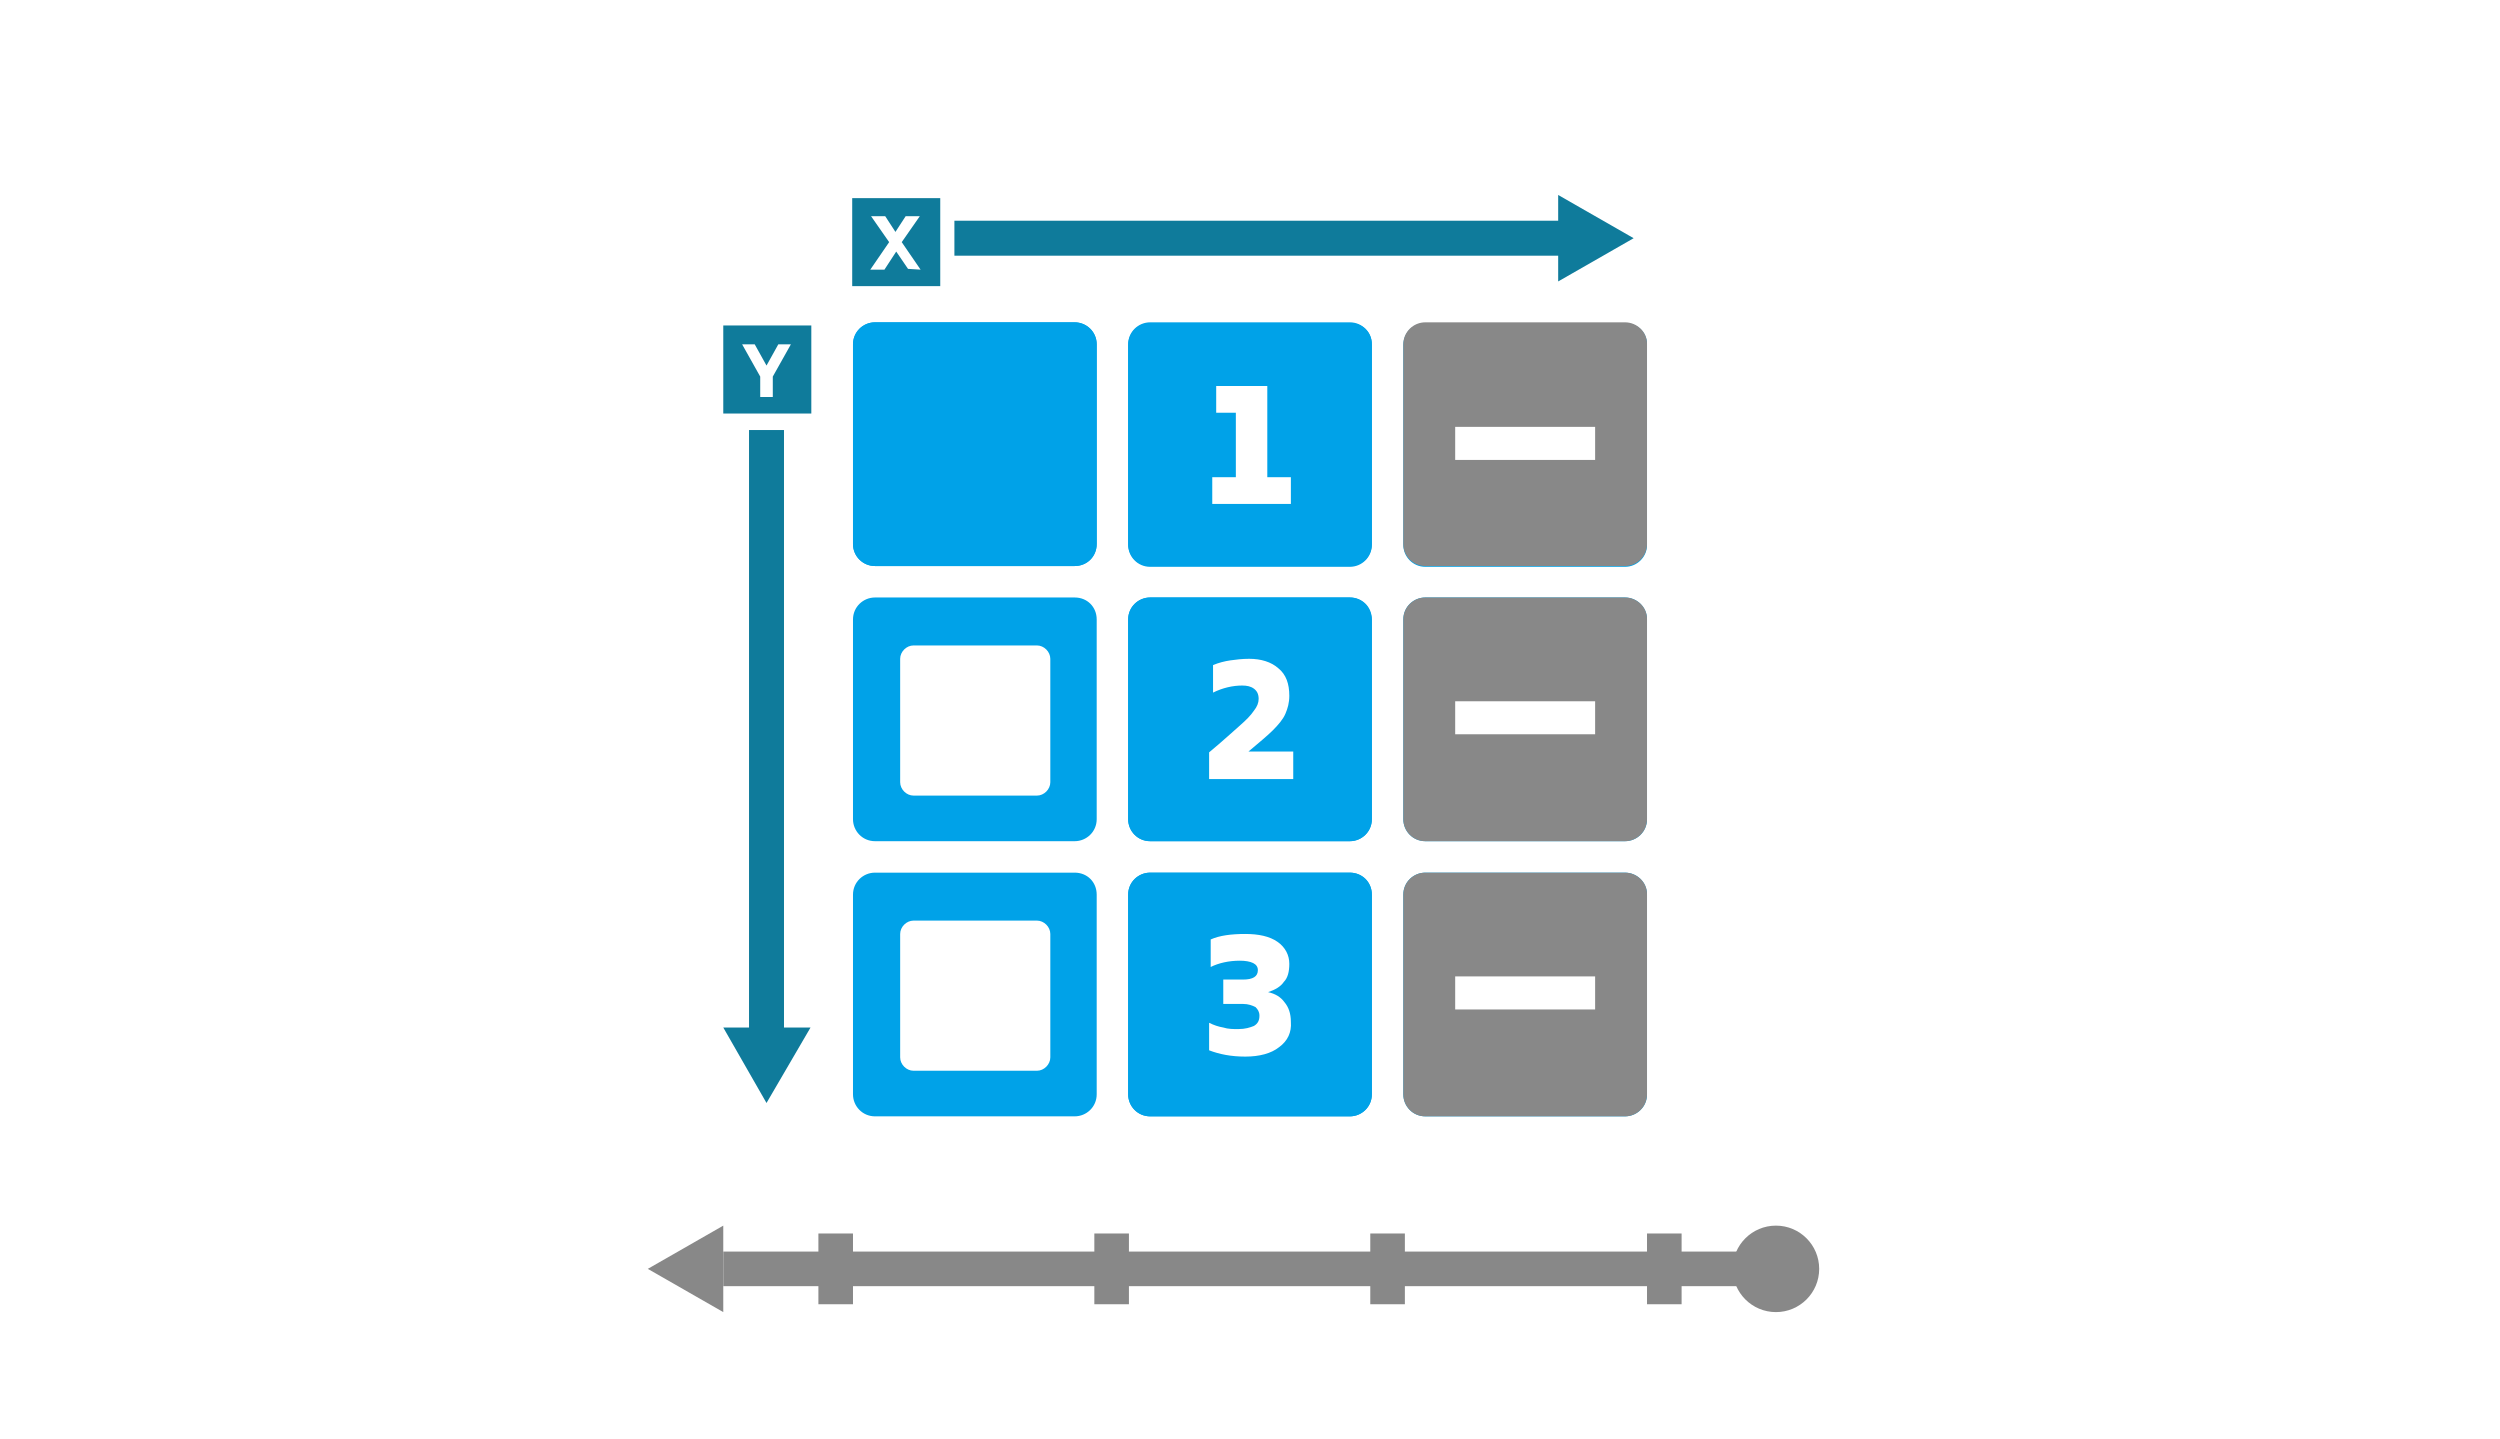 <?xml version="1.0" encoding="utf-8"?>
<!-- Generator: Adobe Illustrator 25.0.1, SVG Export Plug-In . SVG Version: 6.00 Build 0)  -->
<svg version="1.1" id="Layer_1" xmlns="http://www.w3.org/2000/svg" xmlns:xlink="http://www.w3.org/1999/xlink" x="0px" y="0px"
	 viewBox="0 0 318 183" style="enable-background:new 0 0 318 183;" xml:space="preserve">
<style type="text/css">
	.st0{fill:#888888;}
	.st1{fill:#00A2E8;}
	.st2{fill:none;stroke:#0F7B9B;stroke-width:4.448;stroke-miterlimit:10;}
	.st3{fill:#0F7B9B;}
	.st4{fill:#888888;}
	.st5{fill:#00A2E8;}
</style>
<path class="st1" d="M171.7,76h-25.4c-1.5,0-2.8,1.2-2.8,2.8v25.4c0,1.5,1.2,2.8,2.8,2.8h25.4c1.5,0,2.8-1.2,2.8-2.8V78.8
	C174.5,77.2,173.3,76,171.7,76z M168.6,99.5c0,0.9-0.8,1.7-1.7,1.7h-15.7c-0.9,0-1.7-0.8-1.7-1.7V83.8c0-0.9,0.8-1.7,1.7-1.7h15.7
	c0.9,0,1.7,0.8,1.7,1.7V99.5z"/>
<g>
	<g>
		<path class="st1" d="M136.7,76h-25.4c-1.5,0-2.8,1.2-2.8,2.8v25.4c0,1.5,1.2,2.8,2.8,2.8h25.4c1.5,0,2.8-1.2,2.8-2.8V78.8
			C139.5,77.2,138.3,76,136.7,76z M133.6,99.5c0,0.9-0.8,1.7-1.7,1.7h-15.7c-0.9,0-1.7-0.8-1.7-1.7V83.8c0-0.9,0.8-1.7,1.7-1.7h15.7
			c0.9,0,1.7,0.8,1.7,1.7V99.5z"/>
	</g>
</g>
<g>
	<g>
		<path class="st1" d="M206.7,41.1h-25.4c-1.5,0-2.8,1.2-2.8,2.8v25.4c0,1.5,1.2,2.8,2.8,2.8h25.4c1.5,0,2.8-1.2,2.8-2.8V43.8
			C209.5,42.2,208.2,41.1,206.7,41.1z M203.6,64.6c0,0.9-0.8,1.7-1.7,1.7h-15.7c-0.9,0-1.7-0.8-1.7-1.7V48.8c0-0.9,0.8-1.7,1.7-1.7
			h15.7c0.9,0,1.7,0.8,1.7,1.7V64.6z"/>
	</g>
</g>
<g>
	<g>
		<path class="st1" d="M206.7,111h-25.4c-1.5,0-2.8,1.2-2.8,2.8v25.4c0,1.5,1.2,2.8,2.8,2.8h25.4c1.5,0,2.8-1.2,2.8-2.8v-25.4
			C209.5,112.2,208.2,111,206.7,111z M203.6,134.5c0,0.9-0.8,1.7-1.7,1.7h-15.7c-0.9,0-1.7-0.8-1.7-1.7v-15.7c0-0.9,0.8-1.7,1.7-1.7
			h15.7c0.9,0,1.7,0.8,1.7,1.7V134.5z"/>
	</g>
</g>
<g>
	<g>
		<path class="st1" d="M136.7,41h-25.4c-1.5,0-2.8,1.2-2.8,2.8v25.4c0,1.5,1.2,2.8,2.8,2.8h25.4c1.5,0,2.8-1.2,2.8-2.8V43.8
			C139.5,42.2,138.2,41,136.7,41z M133.6,64.5c0,0.9-0.8,1.7-1.7,1.7h-15.7c-0.9,0-1.7-0.8-1.7-1.7V48.8c0-0.9,0.8-1.7,1.7-1.7h15.7
			c0.9,0,1.7,0.8,1.7,1.7V64.5z"/>
	</g>
</g>
<g>
	<g>
		<path class="st1" d="M206.7,76h-25.4c-1.5,0-2.8,1.2-2.8,2.8v25.4c0,1.5,1.2,2.8,2.8,2.8h25.4c1.5,0,2.8-1.2,2.8-2.8V78.8
			C209.5,77.2,208.2,76,206.7,76z M203.6,99.5c0,0.9-0.8,1.7-1.7,1.7h-15.7c-0.9,0-1.7-0.8-1.7-1.7V83.8c0-0.9,0.8-1.7,1.7-1.7h15.7
			c0.9,0,1.7,0.8,1.7,1.7V99.5z"/>
	</g>
</g>
<g>
	<g>
		<path class="st1" d="M171.7,111h-25.4c-1.5,0-2.8,1.2-2.8,2.8v25.4c0,1.5,1.2,2.8,2.8,2.8h25.4c1.5,0,2.8-1.2,2.8-2.8v-25.4
			C174.5,112.2,173.3,111,171.7,111z M168.6,134.5c0,0.9-0.8,1.7-1.7,1.7h-15.7c-0.9,0-1.7-0.8-1.7-1.7v-15.7c0-0.9,0.8-1.7,1.7-1.7
			h15.7c0.9,0,1.7,0.8,1.7,1.7V134.5z"/>
	</g>
</g>
<g>
	<g>
		<path class="st1" d="M136.7,111h-25.4c-1.5,0-2.8,1.2-2.8,2.8v25.4c0,1.5,1.2,2.8,2.8,2.8h25.4c1.5,0,2.8-1.2,2.8-2.8v-25.4
			C139.5,112.2,138.3,111,136.7,111z M133.6,134.5c0,0.9-0.8,1.7-1.7,1.7h-15.7c-0.9,0-1.7-0.8-1.7-1.7v-15.7c0-0.9,0.8-1.7,1.7-1.7
			h15.7c0.9,0,1.7,0.8,1.7,1.7V134.5z"/>
	</g>
</g>
<g>
	<g>
		<path class="st1" d="M171.7,41h-25.4c-1.5,0-2.8,1.2-2.8,2.8v25.4c0,1.5,1.2,2.8,2.8,2.8h25.4c1.5,0,2.8-1.2,2.8-2.8V43.8
			C174.5,42.3,173.3,41,171.7,41z M168.6,64.5c0,0.9-0.8,1.7-1.7,1.7h-15.7c-0.9,0-1.7-0.8-1.7-1.7V48.8c0-0.9,0.8-1.7,1.7-1.7h15.7
			c0.9,0,1.7,0.8,1.7,1.7V64.5z"/>
	</g>
</g>
<g>
	<g>
		<line class="st2" x1="121.4" y1="30.3" x2="199.8" y2="30.3"/>
		<g>
			<polygon class="st3" points="198.2,35.8 207.8,30.3 198.2,24.8 			"/>
		</g>
	</g>
</g>
<g>
	<rect x="92" y="159.2" class="st4" width="133.9" height="4.4"/>
</g>
<g>
	<rect x="104.1" y="156.9" class="st4" width="4.4" height="9"/>
</g>
<g>
	<rect x="139.2" y="156.9" class="st4" width="4.4" height="9"/>
</g>
<g>
	<rect x="174.3" y="156.9" class="st4" width="4.4" height="9"/>
</g>
<g>
	<rect x="209.5" y="156.9" class="st4" width="4.4" height="9"/>
</g>
<g>
	<g>
		<polygon class="st4" points="92,155.9 82.4,161.4 92,166.9 		"/>
	</g>
</g>
<g>
	<g>
		<line class="st2" x1="97.5" y1="54.7" x2="97.5" y2="132.4"/>
		<g>
			<polygon class="st3" points="92,130.7 97.5,140.3 103.1,130.7 			"/>
		</g>
	</g>
</g>
<path class="st3" d="M92,41.4v11.2h11.2V41.4H92z M98.3,47.9v2.6h-1.6v-2.6l-2.3-4.1H96l1.5,2.7l1.5-2.7h1.6L98.3,47.9z"/>
<path class="st3" d="M108.4,25.2v11.2h11.2V25.2H108.4z M115.5,34.2L114,32l-1.5,2.3h-1.8l2.4-3.5l-2.3-3.3h1.8l1.3,2l1.3-2h1.8
	l-2.3,3.3l2.4,3.5L115.5,34.2L115.5,34.2z"/>
<circle class="st4" cx="225.9" cy="161.4" r="5.5"/>
<path class="st0" d="M206.7,41h-25.4c-1.5,0-2.8,1.2-2.8,2.8v25.4c0,1.5,1.2,2.8,2.8,2.8h25.4c1.5,0,2.8-1.2,2.8-2.8V43.7
	C209.5,42.2,208.2,41,206.7,41z M202.9,58.5h-17.8v-4.2h17.8V58.5z"/>
<path class="st0" d="M206.7,76h-25.4c-1.5,0-2.8,1.2-2.8,2.8v25.4c0,1.5,1.2,2.8,2.8,2.8h25.4c1.5,0,2.8-1.2,2.8-2.8V78.7
	C209.5,77.2,208.2,76,206.7,76z M202.9,93.4h-17.8v-4.2h17.8V93.4z"/>
<path class="st0" d="M206.7,111h-25.4c-1.5,0-2.8,1.2-2.8,2.8v25.4c0,1.5,1.2,2.8,2.8,2.8h25.4c1.5,0,2.8-1.2,2.8-2.8v-25.5
	C209.5,112.2,208.2,111,206.7,111z M202.9,128.4h-17.8v-4.2h17.8V128.4z"/>
<g>
	<path class="st5" d="M171.7,41.1h-25.4c-1.5,0-2.8,1.2-2.8,2.8v25.4c0,1.5,1.2,2.8,2.8,2.8h25.4c1.5,0,2.8-1.2,2.8-2.8V43.8
		C174.5,42.2,173.3,41.1,171.7,41.1z M164.2,64.1h-10v-3.4h3v-8.2h-2.5v-3.4h6.5v11.6h3V64.1z"/>
</g>
<g>
	<path class="st5" d="M171.7,76h-25.4c-1.5,0-2.8,1.2-2.8,2.8v25.4c0,1.5,1.2,2.8,2.8,2.8h25.4c1.5,0,2.8-1.2,2.8-2.8V78.8
		C174.4,77.2,173.2,76,171.7,76z M164.5,99.1h-10.7v-3.4c1.8-1.5,3.1-2.7,3.9-3.4s1.4-1.3,1.8-1.9c0.4-0.5,0.6-1,0.6-1.5
		c0-0.6-0.2-1-0.6-1.3s-0.9-0.4-1.5-0.4c-1.2,0-2.5,0.3-3.7,0.9v-3.5c0.7-0.3,1.5-0.5,2.2-0.6s1.5-0.2,2.4-0.2
		c1.5,0,2.8,0.4,3.7,1.2c1,0.8,1.4,2,1.4,3.5c0,0.9-0.2,1.6-0.5,2.3s-0.9,1.4-1.6,2.1c-0.7,0.7-1.8,1.6-3.1,2.7h5.7L164.5,99.1
		L164.5,99.1z"/>
</g>
<g>
	<path class="st5" d="M171.7,111h-25.4c-1.5,0-2.8,1.2-2.8,2.8v25.4c0,1.5,1.2,2.8,2.8,2.8h25.4c1.5,0,2.8-1.2,2.8-2.8v-25.4
		C174.5,112.2,173.2,111,171.7,111z M162.7,133.2c-1,0.8-2.5,1.2-4.3,1.2s-3.3-0.3-4.6-0.8v-3.5c0.6,0.3,1.2,0.5,1.8,0.6
		c0.6,0.2,1.3,0.2,1.9,0.2c0.9,0,1.5-0.2,2-0.4c0.5-0.3,0.7-0.7,0.7-1.3c0-0.5-0.2-0.8-0.5-1.1c-0.4-0.2-0.9-0.4-1.6-0.4h-2.5v-3.1
		h2.5c1.3,0,1.9-0.4,1.9-1.2c0-0.4-0.2-0.7-0.6-0.9s-1-0.3-1.7-0.3c-1.4,0-2.7,0.3-3.7,0.8v-3.5c1.1-0.5,2.6-0.7,4.4-0.7
		c1.7,0,3.1,0.3,4.1,1s1.5,1.7,1.5,2.8c0,1-0.2,1.8-0.7,2.3c-0.4,0.6-1.1,1-2,1.3c0.9,0.2,1.6,0.6,2.1,1.3c0.5,0.6,0.8,1.4,0.8,2.5
		C164.3,131.3,163.8,132.4,162.7,133.2z"/>
</g>
<g>
	<path class="st5" d="M136.7,72h-25.4c-1.5,0-2.8-1.2-2.8-2.8V43.8c0-1.5,1.2-2.8,2.8-2.8h25.4c1.5,0,2.8,1.2,2.8,2.8v25.4
		C139.5,70.8,138.3,72,136.7,72z"/>
</g>
</svg>
